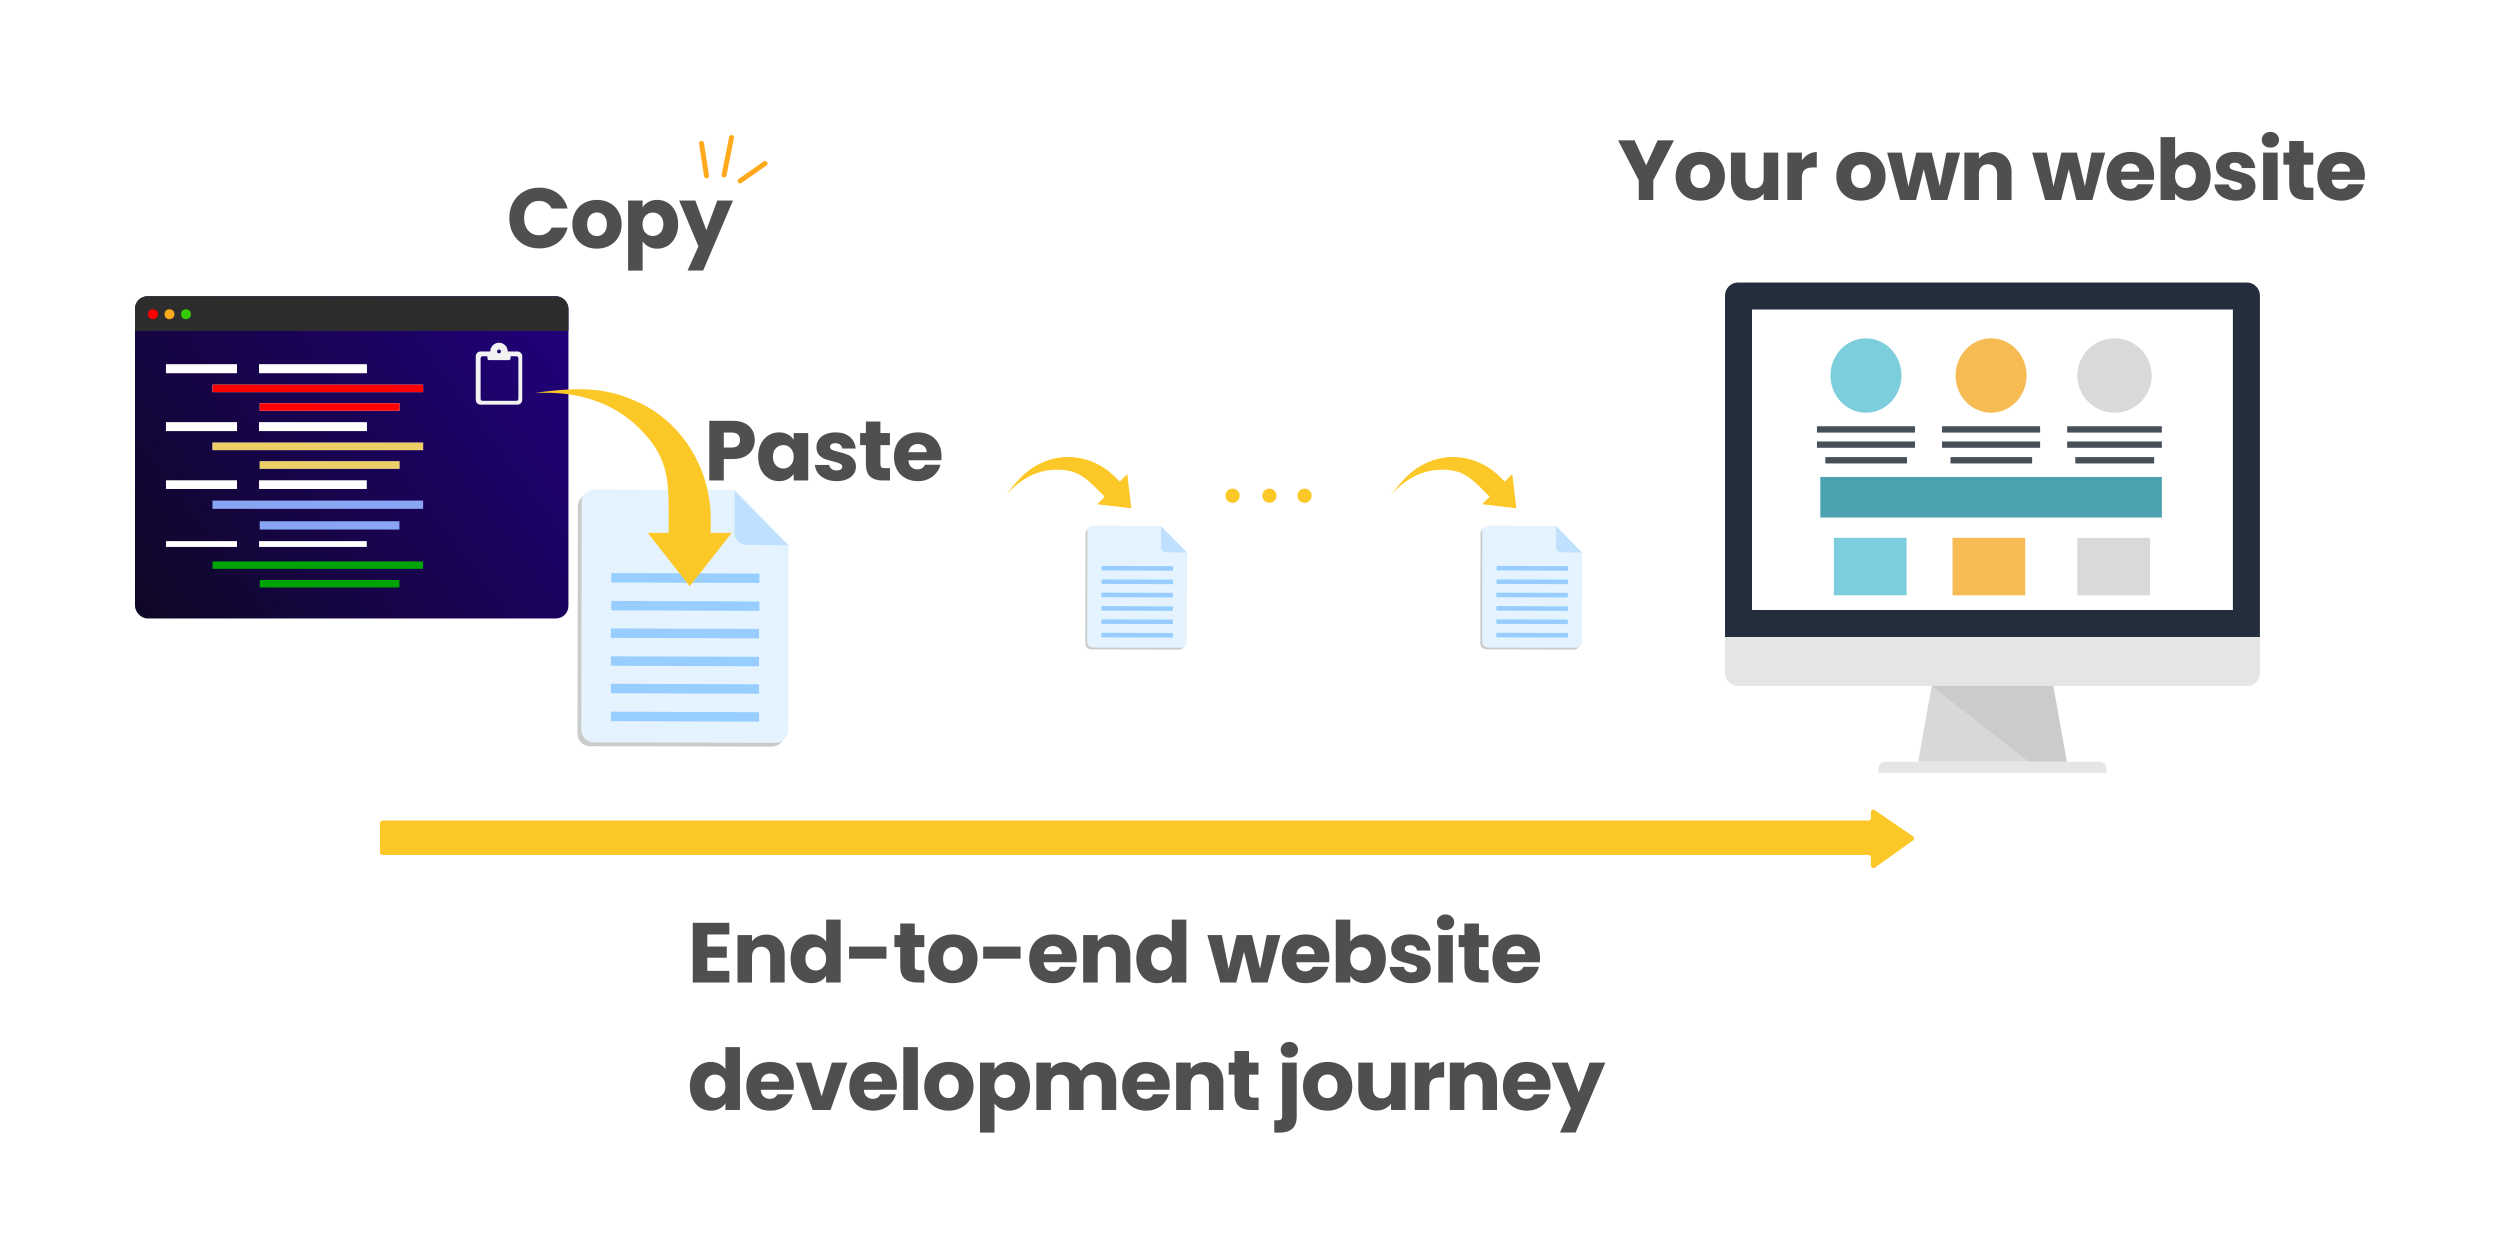 <svg width="1000" height="500" viewBox="0 0 1000 500" fill="none" xmlns="http://www.w3.org/2000/svg">
<rect width="1000" height="500" fill="white"/>
<g clip-path="url(#clip0_13642_33825)">
<path d="M313.934 219.651L313.763 293.677C313.763 296.425 311.53 298.658 308.61 298.658L235.958 298.486C233.21 298.486 230.977 296.253 230.977 293.334L231.149 202.476C231.149 199.728 233.382 197.495 236.302 197.495L292.293 197.667L313.934 219.651Z" fill="#CACCCB"/>
<path d="M315.48 218.105L315.308 292.131C315.308 294.879 313.076 297.112 310.156 297.112L237.504 296.94C234.756 296.94 232.523 294.707 232.523 291.788L232.695 200.758C232.695 198.01 234.928 195.777 237.848 195.777L293.839 195.949L315.48 218.105Z" fill="#E5F3FF"/>
<path d="M298.305 217.934L315.308 218.106L293.839 196.293V213.297C293.839 215.873 295.9 217.934 298.305 217.934Z" fill="#BFE0FF"/>
<path d="M244.518 229.214L244.505 232.993L303.76 233.195L303.773 229.417L244.518 229.214Z" fill="#97CEFF"/>
<path d="M244.523 240.373L244.51 244.152L303.765 244.355L303.778 240.576L244.523 240.373Z" fill="#97CEFF"/>
<path d="M244.357 251.365L244.344 255.144L303.599 255.346L303.612 251.568L244.357 251.365Z" fill="#97CEFF"/>
<path d="M244.362 262.523L244.349 266.301L303.604 266.504L303.617 262.725L244.362 262.523Z" fill="#97CEFF"/>
<path d="M244.366 273.513L244.353 277.292L303.607 277.494L303.62 273.716L244.366 273.513Z" fill="#97CEFF"/>
<path d="M244.371 284.672L244.358 288.451L303.613 288.653L303.626 284.875L244.371 284.672Z" fill="#97CEFF"/>
</g>
<path d="M474.114 221.759L474.031 257.452C474.031 258.777 472.955 259.853 471.547 259.853L436.517 259.77C435.192 259.77 434.116 258.694 434.116 257.286L434.199 213.478C434.199 212.153 435.275 211.077 436.683 211.077L463.68 211.159L474.114 221.759Z" fill="#CACCCB"/>
<path d="M474.859 221.014L474.776 256.706C474.776 258.031 473.7 259.108 472.292 259.108L437.262 259.025C435.937 259.025 434.861 257.949 434.861 256.541L434.944 212.65C434.944 211.325 436.02 210.249 437.428 210.249L464.425 210.331L474.859 221.014Z" fill="#E5F3FF"/>
<path d="M466.578 220.931L474.776 221.014L464.425 210.497V218.696C464.425 219.938 465.419 220.931 466.578 220.931Z" fill="#BFE0FF"/>
<path d="M440.644 226.37L440.638 228.192L469.208 228.29L469.214 226.468L440.644 226.37Z" fill="#97CEFF"/>
<path d="M440.647 231.75L440.64 233.572L469.211 233.67L469.217 231.848L440.647 231.75Z" fill="#97CEFF"/>
<path d="M440.567 237.051L440.561 238.873L469.131 238.97L469.137 237.148L440.567 237.051Z" fill="#97CEFF"/>
<path d="M440.569 242.43L440.563 244.252L469.133 244.35L469.14 242.528L440.569 242.43Z" fill="#97CEFF"/>
<path d="M440.571 247.729L440.565 249.551L469.135 249.649L469.141 247.827L440.571 247.729Z" fill="#97CEFF"/>
<path d="M440.573 253.11L440.567 254.932L469.137 255.029L469.144 253.208L440.573 253.11Z" fill="#97CEFF"/>
<path d="M632.114 221.759L632.031 257.452C632.031 258.777 630.955 259.853 629.547 259.853L594.517 259.77C593.192 259.77 592.116 258.694 592.116 257.286L592.199 213.478C592.199 212.153 593.275 211.077 594.683 211.077L621.68 211.159L632.114 221.759Z" fill="#CACCCB"/>
<path d="M632.859 221.014L632.776 256.706C632.776 258.031 631.7 259.108 630.292 259.108L595.262 259.025C593.937 259.025 592.861 257.949 592.861 256.541L592.944 212.65C592.944 211.325 594.02 210.249 595.428 210.249L622.425 210.331L632.859 221.014Z" fill="#E5F3FF"/>
<path d="M624.578 220.931L632.776 221.014L622.425 210.497V218.696C622.425 219.938 623.419 220.931 624.578 220.931Z" fill="#BFE0FF"/>
<path d="M598.644 226.37L598.638 228.192L627.208 228.29L627.214 226.468L598.644 226.37Z" fill="#97CEFF"/>
<path d="M598.646 231.75L598.64 233.572L627.21 233.67L627.217 231.848L598.646 231.75Z" fill="#97CEFF"/>
<path d="M598.567 237.051L598.561 238.873L627.131 238.97L627.137 237.148L598.567 237.051Z" fill="#97CEFF"/>
<path d="M598.569 242.43L598.563 244.252L627.133 244.35L627.14 242.528L598.569 242.43Z" fill="#97CEFF"/>
<path d="M598.571 247.729L598.564 249.551L627.135 249.649L627.141 247.827L598.571 247.729Z" fill="#97CEFF"/>
<path d="M598.573 253.11L598.567 254.932L627.137 255.029L627.143 253.208L598.573 253.11Z" fill="#97CEFF"/>
<path d="M903.97 254.817V118.21C903.97 115.358 901.625 113 898.74 113H695.212C692.356 113 690.009 115.358 690.009 118.21V254.817H903.97Z" fill="#242D3C"/>
<path d="M700.801 123.807H893.148V244.001H700.801V123.807Z" fill="white"/>
<path d="M826.692 304.703H767.267L772.664 274.405H821.287L826.692 304.703Z" fill="#D9D8D7"/>
<path d="M826.692 304.703L821.287 274.405H772.664L811.548 304.703H826.692Z" fill="#CCCBCA"/>
<path d="M842.585 309.154H751.365V307.485C751.365 306.775 751.618 306.061 752.167 305.514C752.715 304.977 753.443 304.703 754.132 304.703H839.803C840.51 304.703 841.238 304.976 841.783 305.514C842.309 306.061 842.585 306.775 842.585 307.485V309.154ZM903.97 254.816V269.211C903.97 272.072 901.617 274.407 898.743 274.407H695.217C692.368 274.407 690 272.072 690 269.211V254.816H903.97Z" fill="#E6E5E5"/>
<path d="M746.389 165.087C754.233 165.087 760.591 158.426 760.591 150.208C760.591 141.991 754.233 135.329 746.389 135.329C738.545 135.329 732.186 141.991 732.186 150.208C732.186 158.426 738.545 165.087 746.389 165.087Z" fill="#7DCEDC"/>
<path d="M726.775 170.498H766.002V173.034H726.775V170.498ZM726.775 176.584H766.002V179.121H726.775V176.584ZM730.148 182.84H762.807V185.377H730.148V182.84Z" fill="#474F59"/>
<path d="M796.436 165.087C804.28 165.087 810.639 158.426 810.639 150.208C810.639 141.991 804.28 135.329 796.436 135.329C788.592 135.329 782.233 141.991 782.233 150.208C782.233 158.426 788.592 165.087 796.436 165.087Z" fill="#F6BB53"/>
<path d="M776.823 170.498H816.049V173.034H776.823V170.498ZM776.823 176.584H816.049V179.121H776.823V176.584ZM780.195 182.84H812.854V185.377H780.195V182.84Z" fill="#474F59"/>
<path d="M845.807 165.087C854.025 165.087 860.686 158.426 860.686 150.208C860.686 141.991 854.025 135.329 845.807 135.329C837.59 135.329 830.928 141.991 830.928 150.208C830.928 158.426 837.59 165.087 845.807 165.087Z" fill="#DAD9D8"/>
<path d="M826.87 170.498H864.744V173.034H826.87V170.498ZM826.87 176.584H864.744V179.121H826.87V176.584ZM830.126 182.84H861.659V185.377H830.126V182.84Z" fill="#474F59"/>
<path d="M728.128 190.787H864.744V207.019H728.128V190.787Z" fill="#4CA2B1"/>
<path d="M830.928 215.134H860.01V238.129H830.928V215.134Z" fill="#DAD9D8"/>
<path d="M781.016 215.134H810.098V238.129H781.016V215.134Z" fill="#F6BB53"/>
<path d="M733.539 215.134H762.62V238.129H733.539V215.134Z" fill="#7DCEDC"/>
<g filter="url(#filter0_d_13642_33825)">
<rect x="54" y="118.506" width="173.374" height="128.874" rx="5" fill="url(#paint0_linear_13642_33825)"/>
<path d="M54 123.506C54 120.744 56.239 118.506 59 118.506H222.374C225.135 118.506 227.374 120.744 227.374 123.506V132.376H54V123.506Z" fill="#2D2D2D"/>
<ellipse cx="61.184" cy="125.69" rx="1.983" ry="1.983" fill="#FF0000"/>
<ellipse cx="67.795" cy="125.69" rx="1.983" ry="1.983" fill="#FFAA1D"/>
<ellipse cx="74.407" cy="125.69" rx="1.983" ry="1.983" fill="#34C900"/>
<path fill-rule="evenodd" clip-rule="evenodd" d="M203.089 140.578H206.961C208.03 140.578 208.897 141.445 208.897 142.515V159.941C208.897 161.01 208.03 161.877 206.961 161.877H192.246C191.176 161.877 190.31 161.01 190.31 159.941V142.515C190.31 141.445 191.176 140.578 192.246 140.578H196.118C196.118 138.654 197.679 137.093 199.603 137.093C201.528 137.093 203.089 138.654 203.089 140.578ZM204.25 143.289V142.515H206.574C207.002 142.515 207.348 142.861 207.348 143.289V159.553C207.348 159.981 207.002 160.328 206.574 160.328H193.02C192.593 160.328 192.246 159.981 192.246 159.553V143.289C192.246 142.861 192.593 142.515 193.02 142.515H194.956V143.289C194.956 143.717 195.303 144.064 195.731 144.064H203.476C203.904 144.064 204.25 143.717 204.25 143.289ZM200.378 140.578C200.378 141.006 200.031 141.353 199.603 141.353C199.176 141.353 198.829 141.006 198.829 140.578C198.829 140.151 199.176 139.804 199.603 139.804C200.031 139.804 200.378 140.151 200.378 140.578Z" fill="#F2F2F2"/>
</g>
<path d="M66.392 145.769H94.799V149.245H66.392V145.769Z" fill="white"/>
<path d="M103.614 145.769H146.714V149.245H103.614V145.769Z" fill="white"/>
<path d="M103.892 161.316H159.77V164.308H103.892V161.316ZM85.003 153.88H169.244V156.848H85.003V153.88Z" fill="white"/>
<path d="M66.392 168.943H94.799V172.419H66.392V168.943Z" fill="white"/>
<path d="M103.614 168.943H146.714V172.419H103.614V168.943Z" fill="white"/>
<path d="M103.892 184.519H159.77V187.483H103.892V184.519ZM85.003 177.054H169.244V180.043H85.003V177.054Z" fill="white"/>
<path d="M66.392 145.769H94.799V149.245H66.392V145.769Z" fill="white"/>
<path d="M103.614 145.769H146.714V149.245H103.614V145.769Z" fill="white"/>
<path d="M103.892 161.316H159.77V164.308H103.892V161.316ZM85.003 153.88H169.244V156.848H85.003V153.88Z" fill="#FF0000"/>
<path d="M66.392 168.943H94.799V172.419H66.392V168.943Z" fill="white"/>
<path d="M103.614 168.943H146.714V172.419H103.614V168.943Z" fill="white"/>
<path d="M103.892 184.519H159.77V187.483H103.892V184.519ZM85.003 177.054H169.244V180.043H85.003V177.054Z" fill="#E7BF35" fill-opacity="0.751"/>
<path d="M66.392 192.117H94.799V195.593H66.392V192.117Z" fill="white"/>
<path d="M103.614 192.117H146.714V195.593H103.614V192.117Z" fill="white"/>
<path d="M103.892 208.499H159.77V211.815H103.892V208.499ZM85.003 200.228H169.244V203.538H85.003V200.228Z" fill="#88A6F3"/>
<path d="M66.392 216.45H94.799V218.768H66.392V216.45Z" fill="white"/>
<path d="M103.614 216.45H146.714V218.768H103.614V216.45Z" fill="white"/>
<path d="M103.892 232.007H159.77V234.989H103.892V232.007ZM85.003 224.561H169.244V227.531H85.003V224.561Z" fill="#00A407"/>
<path d="M284.293 207.823C284.293 187.216 272.728 169.168 255.907 161.17C243.291 155.172 232.778 154.506 213.854 157.171C218.059 157.171 238.882 155.312 254.856 170.501C267.472 182.497 267.472 191.766 267.472 206.49V213.154H259.061L275.882 234.481L292.703 213.154H284.293V207.823Z" fill="#FCC828"/>
<path d="M445.983 190.732C438.586 183.336 427.96 181.006 419.055 184.169C412.377 186.542 408.366 190.074 402.535 197.819C404.043 196.311 410.845 188.174 422.027 187.896C430.859 187.676 434.186 191.003 439.47 196.288L441.863 198.68L438.846 201.697L452.535 203.318L450.914 189.629L447.897 192.646L445.983 190.732Z" fill="#FCC828"/>
<path d="M599.983 190.732C592.586 183.336 581.96 181.006 573.055 184.169C566.377 186.542 562.366 190.074 556.535 197.819C558.043 196.311 564.845 188.174 576.027 187.896C584.859 187.676 588.186 191.003 593.47 196.288L595.863 198.68L592.846 201.697L606.535 203.318L604.914 189.629L601.897 192.646L599.983 190.732Z" fill="#FCC828"/>
<circle cx="493.02" cy="198.284" r="2.843" transform="rotate(-45 493.02 198.284)" fill="#FCC828"/>
<circle cx="507.762" cy="198.284" r="2.843" transform="rotate(-45 507.762 198.284)" fill="#FCC828"/>
<circle cx="521.833" cy="198.284" r="2.843" transform="rotate(-45 521.833 198.284)" fill="#FCC828"/>
<path d="M669.576 56.132L661.314 72.112V80H655.5V72.112L647.238 56.132H653.834L658.458 66.128L663.048 56.132H669.576ZM680.045 80.272C678.186 80.272 676.509 79.875 675.013 79.082C673.539 78.289 672.372 77.155 671.511 75.682C670.672 74.209 670.253 72.486 670.253 70.514C670.253 68.565 670.683 66.853 671.545 65.38C672.406 63.884 673.585 62.739 675.081 61.946C676.577 61.153 678.254 60.756 680.113 60.756C681.971 60.756 683.649 61.153 685.145 61.946C686.641 62.739 687.819 63.884 688.681 65.38C689.542 66.853 689.973 68.565 689.973 70.514C689.973 72.463 689.531 74.186 688.647 75.682C687.785 77.155 686.595 78.289 685.077 79.082C683.581 79.875 681.903 80.272 680.045 80.272ZM680.045 75.24C681.155 75.24 682.096 74.832 682.867 74.016C683.66 73.2 684.057 72.033 684.057 70.514C684.057 68.995 683.671 67.828 682.901 67.012C682.153 66.196 681.223 65.788 680.113 65.788C678.979 65.788 678.039 66.196 677.291 67.012C676.543 67.805 676.169 68.973 676.169 70.514C676.169 72.033 676.531 73.2 677.257 74.016C678.005 74.832 678.934 75.24 680.045 75.24ZM711.281 61.028V80H705.467V77.416C704.878 78.255 704.073 78.935 703.053 79.456C702.056 79.955 700.945 80.204 699.721 80.204C698.27 80.204 696.99 79.887 695.879 79.252C694.768 78.595 693.907 77.654 693.295 76.43C692.683 75.206 692.377 73.767 692.377 72.112V61.028H698.157V71.33C698.157 72.599 698.486 73.585 699.143 74.288C699.8 74.991 700.684 75.342 701.795 75.342C702.928 75.342 703.824 74.991 704.481 74.288C705.138 73.585 705.467 72.599 705.467 71.33V61.028H711.281ZM720.761 64.19C721.441 63.147 722.291 62.331 723.311 61.742C724.331 61.13 725.464 60.824 726.711 60.824V66.978H725.113C723.662 66.978 722.574 67.295 721.849 67.93C721.124 68.542 720.761 69.63 720.761 71.194V80H714.947V61.028H720.761V64.19ZM744.311 80.272C742.453 80.272 740.775 79.875 739.279 79.082C737.806 78.289 736.639 77.155 735.777 75.682C734.939 74.209 734.519 72.486 734.519 70.514C734.519 68.565 734.95 66.853 735.811 65.38C736.673 63.884 737.851 62.739 739.347 61.946C740.843 61.153 742.521 60.756 744.379 60.756C746.238 60.756 747.915 61.153 749.411 61.946C750.907 62.739 752.086 63.884 752.947 65.38C753.809 66.853 754.239 68.565 754.239 70.514C754.239 72.463 753.797 74.186 752.913 75.682C752.052 77.155 750.862 78.289 749.343 79.082C747.847 79.875 746.17 80.272 744.311 80.272ZM744.311 75.24C745.422 75.24 746.363 74.832 747.133 74.016C747.927 73.2 748.323 72.033 748.323 70.514C748.323 68.995 747.938 67.828 747.167 67.012C746.419 66.196 745.49 65.788 744.379 65.788C743.246 65.788 742.305 66.196 741.557 67.012C740.809 67.805 740.435 68.973 740.435 70.514C740.435 72.033 740.798 73.2 741.523 74.016C742.271 74.832 743.201 75.24 744.311 75.24ZM784.048 61.028L778.914 80H772.488L769.496 67.692L766.402 80H760.01L754.842 61.028H760.656L763.342 74.594L766.538 61.028H772.692L775.922 74.526L778.574 61.028H784.048ZM797.315 60.824C799.536 60.824 801.304 61.549 802.619 63C803.956 64.428 804.625 66.4 804.625 68.916V80H798.845V69.698C798.845 68.429 798.516 67.443 797.859 66.74C797.201 66.037 796.317 65.686 795.207 65.686C794.096 65.686 793.212 66.037 792.555 66.74C791.897 67.443 791.569 68.429 791.569 69.698V80H785.755V61.028H791.569V63.544C792.158 62.705 792.951 62.048 793.949 61.572C794.946 61.073 796.068 60.824 797.315 60.824ZM842.084 61.028L836.95 80H830.524L827.532 67.692L824.438 80H818.046L812.878 61.028H818.692L821.378 74.594L824.574 61.028H830.728L833.958 74.526L836.61 61.028H842.084ZM861.675 70.208C861.675 70.752 861.641 71.319 861.573 71.908H848.415C848.506 73.087 848.88 73.993 849.537 74.628C850.217 75.24 851.045 75.546 852.019 75.546C853.47 75.546 854.479 74.934 855.045 73.71H861.233C860.916 74.957 860.338 76.079 859.499 77.076C858.683 78.073 857.652 78.855 856.405 79.422C855.159 79.989 853.765 80.272 852.223 80.272C850.365 80.272 848.71 79.875 847.259 79.082C845.809 78.289 844.675 77.155 843.859 75.682C843.043 74.209 842.635 72.486 842.635 70.514C842.635 68.542 843.032 66.819 843.825 65.346C844.641 63.873 845.775 62.739 847.225 61.946C848.676 61.153 850.342 60.756 852.223 60.756C854.059 60.756 855.691 61.141 857.119 61.912C858.547 62.683 859.658 63.782 860.451 65.21C861.267 66.638 861.675 68.304 861.675 70.208ZM855.725 68.678C855.725 67.681 855.385 66.887 854.705 66.298C854.025 65.709 853.175 65.414 852.155 65.414C851.181 65.414 850.353 65.697 849.673 66.264C849.016 66.831 848.608 67.635 848.449 68.678H855.725ZM870.046 63.714C870.59 62.83 871.372 62.116 872.392 61.572C873.412 61.028 874.58 60.756 875.894 60.756C877.458 60.756 878.875 61.153 880.144 61.946C881.414 62.739 882.411 63.873 883.136 65.346C883.884 66.819 884.258 68.531 884.258 70.48C884.258 72.429 883.884 74.152 883.136 75.648C882.411 77.121 881.414 78.266 880.144 79.082C878.875 79.875 877.458 80.272 875.894 80.272C874.557 80.272 873.39 80.011 872.392 79.49C871.395 78.946 870.613 78.232 870.046 77.348V80H864.232V54.84H870.046V63.714ZM878.342 70.48C878.342 69.029 877.934 67.896 877.118 67.08C876.325 66.241 875.339 65.822 874.16 65.822C873.004 65.822 872.018 66.241 871.202 67.08C870.409 67.919 870.012 69.063 870.012 70.514C870.012 71.965 870.409 73.109 871.202 73.948C872.018 74.787 873.004 75.206 874.16 75.206C875.316 75.206 876.302 74.787 877.118 73.948C877.934 73.087 878.342 71.931 878.342 70.48ZM894.517 80.272C892.862 80.272 891.389 79.989 890.097 79.422C888.805 78.855 887.785 78.085 887.037 77.11C886.289 76.113 885.869 75.002 885.779 73.778H891.525C891.593 74.435 891.899 74.968 892.443 75.376C892.987 75.784 893.655 75.988 894.449 75.988C895.174 75.988 895.729 75.852 896.115 75.58C896.523 75.285 896.727 74.911 896.727 74.458C896.727 73.914 896.443 73.517 895.877 73.268C895.31 72.996 894.392 72.701 893.123 72.384C891.763 72.067 890.629 71.738 889.723 71.398C888.816 71.035 888.034 70.48 887.377 69.732C886.719 68.961 886.391 67.93 886.391 66.638C886.391 65.55 886.685 64.564 887.275 63.68C887.887 62.773 888.771 62.059 889.927 61.538C891.105 61.017 892.499 60.756 894.109 60.756C896.489 60.756 898.359 61.345 899.719 62.524C901.101 63.703 901.895 65.267 902.099 67.216H896.727C896.636 66.559 896.341 66.037 895.843 65.652C895.367 65.267 894.732 65.074 893.939 65.074C893.259 65.074 892.737 65.21 892.375 65.482C892.012 65.731 891.831 66.083 891.831 66.536C891.831 67.08 892.114 67.488 892.681 67.76C893.27 68.032 894.177 68.304 895.401 68.576C896.806 68.939 897.951 69.301 898.835 69.664C899.719 70.004 900.489 70.571 901.147 71.364C901.827 72.135 902.178 73.177 902.201 74.492C902.201 75.603 901.883 76.6 901.249 77.484C900.637 78.345 899.741 79.025 898.563 79.524C897.407 80.023 896.058 80.272 894.517 80.272ZM908.172 59.056C907.152 59.056 906.313 58.761 905.656 58.172C905.021 57.56 904.704 56.812 904.704 55.928C904.704 55.021 905.021 54.273 905.656 53.684C906.313 53.072 907.152 52.766 908.172 52.766C909.169 52.766 909.985 53.072 910.62 53.684C911.277 54.273 911.606 55.021 911.606 55.928C911.606 56.812 911.277 57.56 910.62 58.172C909.985 58.761 909.169 59.056 908.172 59.056ZM911.062 61.028V80H905.248V61.028H911.062ZM925.339 75.07V80H922.381C920.273 80 918.63 79.49 917.451 78.47C916.272 77.427 915.683 75.739 915.683 73.404V65.856H913.371V61.028H915.683V56.404H921.497V61.028H925.305V65.856H921.497V73.472C921.497 74.039 921.633 74.447 921.905 74.696C922.177 74.945 922.63 75.07 923.265 75.07H925.339ZM945.951 70.208C945.951 70.752 945.917 71.319 945.849 71.908H932.691C932.782 73.087 933.156 73.993 933.813 74.628C934.493 75.24 935.321 75.546 936.295 75.546C937.746 75.546 938.755 74.934 939.321 73.71H945.509C945.192 74.957 944.614 76.079 943.775 77.076C942.959 78.073 941.928 78.855 940.681 79.422C939.435 79.989 938.041 80.272 936.499 80.272C934.641 80.272 932.986 79.875 931.535 79.082C930.085 78.289 928.951 77.155 928.135 75.682C927.319 74.209 926.911 72.486 926.911 70.514C926.911 68.542 927.308 66.819 928.101 65.346C928.917 63.873 930.051 62.739 931.501 61.946C932.952 61.153 934.618 60.756 936.499 60.756C938.335 60.756 939.967 61.141 941.395 61.912C942.823 62.683 943.934 63.782 944.727 65.21C945.543 66.638 945.951 68.304 945.951 70.208ZM940.001 68.678C940.001 67.681 939.661 66.887 938.981 66.298C938.301 65.709 937.451 65.414 936.431 65.414C935.457 65.414 934.629 65.697 933.949 66.264C933.292 66.831 932.884 67.635 932.725 68.678H940.001Z" fill="#4F4F4F"/>
<path d="M203.722 87.228C203.722 84.871 204.232 82.774 205.252 80.938C206.272 79.08 207.689 77.64 209.502 76.62C211.338 75.578 213.412 75.056 215.724 75.056C218.557 75.056 220.983 75.804 223 77.3C225.017 78.796 226.366 80.836 227.046 83.42H220.654C220.178 82.423 219.498 81.664 218.614 81.142C217.753 80.621 216.767 80.36 215.656 80.36C213.865 80.36 212.415 80.984 211.304 82.23C210.193 83.477 209.638 85.143 209.638 87.228C209.638 89.314 210.193 90.98 211.304 92.226C212.415 93.473 213.865 94.096 215.656 94.096C216.767 94.096 217.753 93.836 218.614 93.314C219.498 92.793 220.178 92.034 220.654 91.036H227.046C226.366 93.62 225.017 95.66 223 97.156C220.983 98.63 218.557 99.366 215.724 99.366C213.412 99.366 211.338 98.856 209.502 97.836C207.689 96.794 206.272 95.354 205.252 93.518C204.232 91.682 203.722 89.586 203.722 87.228ZM238.733 99.468C236.874 99.468 235.197 99.072 233.701 98.278C232.227 97.485 231.06 96.352 230.199 94.878C229.36 93.405 228.941 91.682 228.941 89.71C228.941 87.761 229.371 86.05 230.233 84.576C231.094 83.08 232.273 81.936 233.769 81.142C235.265 80.349 236.942 79.952 238.801 79.952C240.659 79.952 242.337 80.349 243.833 81.142C245.329 81.936 246.507 83.08 247.369 84.576C248.23 86.05 248.661 87.761 248.661 89.71C248.661 91.66 248.219 93.382 247.335 94.878C246.473 96.352 245.283 97.485 243.765 98.278C242.269 99.072 240.591 99.468 238.733 99.468ZM238.733 94.436C239.843 94.436 240.784 94.028 241.555 93.212C242.348 92.396 242.745 91.229 242.745 89.71C242.745 88.192 242.359 87.024 241.589 86.208C240.841 85.392 239.911 84.984 238.801 84.984C237.667 84.984 236.727 85.392 235.979 86.208C235.231 87.002 234.857 88.169 234.857 89.71C234.857 91.229 235.219 92.396 235.945 93.212C236.693 94.028 237.622 94.436 238.733 94.436ZM257.049 82.91C257.616 82.026 258.398 81.312 259.395 80.768C260.392 80.224 261.56 79.952 262.897 79.952C264.461 79.952 265.878 80.349 267.147 81.142C268.416 81.936 269.414 83.069 270.139 84.542C270.887 86.016 271.261 87.727 271.261 89.676C271.261 91.626 270.887 93.348 270.139 94.844C269.414 96.318 268.416 97.462 267.147 98.278C265.878 99.072 264.461 99.468 262.897 99.468C261.582 99.468 260.415 99.196 259.395 98.652C258.398 98.108 257.616 97.406 257.049 96.544V108.24H251.235V80.224H257.049V82.91ZM265.345 89.676C265.345 88.226 264.937 87.092 264.121 86.276C263.328 85.438 262.342 85.018 261.163 85.018C260.007 85.018 259.021 85.438 258.205 86.276C257.412 87.115 257.015 88.26 257.015 89.71C257.015 91.161 257.412 92.306 258.205 93.144C259.021 93.983 260.007 94.402 261.163 94.402C262.319 94.402 263.305 93.983 264.121 93.144C264.937 92.283 265.345 91.127 265.345 89.676ZM293.181 80.224L281.281 108.206H275.025L279.377 98.55L271.659 80.224H278.153L282.539 92.09L286.891 80.224H293.181Z" fill="#4F4F4F"/>
<path d="M301.898 176.012C301.898 177.395 301.581 178.664 300.946 179.82C300.311 180.954 299.337 181.872 298.022 182.574C296.707 183.277 295.075 183.628 293.126 183.628H289.522V192.196H283.708V168.328H293.126C295.03 168.328 296.639 168.657 297.954 169.314C299.269 169.972 300.255 170.878 300.912 172.034C301.569 173.19 301.898 174.516 301.898 176.012ZM292.684 179.004C293.795 179.004 294.622 178.744 295.166 178.222C295.71 177.701 295.982 176.964 295.982 176.012C295.982 175.06 295.71 174.324 295.166 173.802C294.622 173.281 293.795 173.02 292.684 173.02H289.522V179.004H292.684ZM303.259 182.676C303.259 180.727 303.622 179.016 304.347 177.542C305.095 176.069 306.104 174.936 307.373 174.142C308.642 173.349 310.059 172.952 311.623 172.952C312.96 172.952 314.128 173.224 315.125 173.768C316.145 174.312 316.927 175.026 317.471 175.91V173.224H323.285V192.196H317.471V189.51C316.904 190.394 316.111 191.108 315.091 191.652C314.094 192.196 312.926 192.468 311.589 192.468C310.048 192.468 308.642 192.072 307.373 191.278C306.104 190.462 305.095 189.318 304.347 187.844C303.622 186.348 303.259 184.626 303.259 182.676ZM317.471 182.71C317.471 181.26 317.063 180.115 316.247 179.276C315.454 178.438 314.479 178.018 313.323 178.018C312.167 178.018 311.181 178.438 310.365 179.276C309.572 180.092 309.175 181.226 309.175 182.676C309.175 184.127 309.572 185.283 310.365 186.144C311.181 186.983 312.167 187.402 313.323 187.402C314.479 187.402 315.454 186.983 316.247 186.144C317.063 185.306 317.471 184.161 317.471 182.71ZM334.699 192.468C333.044 192.468 331.571 192.185 330.279 191.618C328.987 191.052 327.967 190.281 327.219 189.306C326.471 188.309 326.052 187.198 325.961 185.974H331.707C331.775 186.632 332.081 187.164 332.625 187.572C333.169 187.98 333.838 188.184 334.631 188.184C335.356 188.184 335.912 188.048 336.297 187.776C336.705 187.482 336.909 187.108 336.909 186.654C336.909 186.11 336.626 185.714 336.059 185.464C335.492 185.192 334.574 184.898 333.305 184.58C331.945 184.263 330.812 183.934 329.905 183.594C328.998 183.232 328.216 182.676 327.559 181.928C326.902 181.158 326.573 180.126 326.573 178.834C326.573 177.746 326.868 176.76 327.457 175.876C328.069 174.97 328.953 174.256 330.109 173.734C331.288 173.213 332.682 172.952 334.291 172.952C336.671 172.952 338.541 173.542 339.901 174.72C341.284 175.899 342.077 177.463 342.281 179.412H336.909C336.818 178.755 336.524 178.234 336.025 177.848C335.549 177.463 334.914 177.27 334.121 177.27C333.441 177.27 332.92 177.406 332.557 177.678C332.194 177.928 332.013 178.279 332.013 178.732C332.013 179.276 332.296 179.684 332.863 179.956C333.452 180.228 334.359 180.5 335.583 180.772C336.988 181.135 338.133 181.498 339.017 181.86C339.901 182.2 340.672 182.767 341.329 183.56C342.009 184.331 342.36 185.374 342.383 186.688C342.383 187.799 342.066 188.796 341.431 189.68C340.819 190.542 339.924 191.222 338.745 191.72C337.589 192.219 336.24 192.468 334.699 192.468ZM356.004 187.266V192.196H353.046C350.938 192.196 349.295 191.686 348.116 190.666C346.937 189.624 346.348 187.935 346.348 185.6V178.052H344.036V173.224H346.348V168.6H352.162V173.224H355.97V178.052H352.162V185.668C352.162 186.235 352.298 186.643 352.57 186.892C352.842 187.142 353.295 187.266 353.93 187.266H356.004ZM376.617 182.404C376.617 182.948 376.583 183.515 376.515 184.104H363.357C363.447 185.283 363.821 186.19 364.479 186.824C365.159 187.436 365.986 187.742 366.961 187.742C368.411 187.742 369.42 187.13 369.987 185.906H376.175C375.857 187.153 375.279 188.275 374.441 189.272C373.625 190.27 372.593 191.052 371.347 191.618C370.1 192.185 368.706 192.468 367.165 192.468C365.306 192.468 363.651 192.072 362.201 191.278C360.75 190.485 359.617 189.352 358.801 187.878C357.985 186.405 357.577 184.682 357.577 182.71C357.577 180.738 357.973 179.016 358.767 177.542C359.583 176.069 360.716 174.936 362.167 174.142C363.617 173.349 365.283 172.952 367.165 172.952C369.001 172.952 370.633 173.338 372.061 174.108C373.489 174.879 374.599 175.978 375.393 177.406C376.209 178.834 376.617 180.5 376.617 182.404ZM370.667 180.874C370.667 179.877 370.327 179.084 369.647 178.494C368.967 177.905 368.117 177.61 367.097 177.61C366.122 177.61 365.295 177.894 364.615 178.46C363.957 179.027 363.549 179.832 363.391 180.874H370.667Z" fill="#4F4F4F"/>
<path d="M289.62 70L292.62 55" stroke="#FFAA1D" stroke-width="2" stroke-linecap="round"/>
<path d="M296.027 72.377L306.027 65.377" stroke="#FFAA1D" stroke-width="2" stroke-linecap="round"/>
<path d="M282.612 70.349L280.612 57.349" stroke="#FFAA1D" stroke-width="2" stroke-linecap="round"/>
<path fill-rule="evenodd" clip-rule="evenodd" d="M153 342C152.448 342 152 341.552 152 341V329.217C152 328.665 152.448 328.217 153 328.217L747.369 328.217C747.922 328.217 748.369 327.769 748.369 327.217V324.889C748.369 324.084 749.272 323.609 749.936 324.065L765.181 334.537C765.753 334.93 765.76 335.773 765.195 336.176L749.95 347.051C749.288 347.523 748.369 347.05 748.369 346.237V343C748.369 342.448 747.922 342 747.369 342L153 342Z" fill="#FCC828"/>
<path d="M282.922 373.79V378.618H290.708V383.106H282.922V388.342H291.728V393H277.108V369.132H291.728V373.79H282.922ZM306.553 373.824C308.774 373.824 310.542 374.549 311.857 376C313.194 377.428 313.863 379.4 313.863 381.916V393H308.083V382.698C308.083 381.429 307.754 380.443 307.097 379.74C306.439 379.037 305.555 378.686 304.445 378.686C303.334 378.686 302.45 379.037 301.793 379.74C301.135 380.443 300.807 381.429 300.807 382.698V393H294.993V374.028H300.807V376.544C301.396 375.705 302.189 375.048 303.187 374.572C304.184 374.073 305.306 373.824 306.553 373.824ZM316.237 383.48C316.237 381.531 316.599 379.819 317.325 378.346C318.073 376.873 319.081 375.739 320.351 374.946C321.62 374.153 323.037 373.756 324.601 373.756C325.847 373.756 326.981 374.017 328.001 374.538C329.043 375.059 329.859 375.762 330.449 376.646V367.84H336.263V393H330.449V390.28C329.905 391.187 329.123 391.912 328.103 392.456C327.105 393 325.938 393.272 324.601 393.272C323.037 393.272 321.62 392.875 320.351 392.082C319.081 391.266 318.073 390.121 317.325 388.648C316.599 387.152 316.237 385.429 316.237 383.48ZM330.449 383.514C330.449 382.063 330.041 380.919 329.225 380.08C328.431 379.241 327.457 378.822 326.301 378.822C325.145 378.822 324.159 379.241 323.343 380.08C322.549 380.896 322.153 382.029 322.153 383.48C322.153 384.931 322.549 386.087 323.343 386.948C324.159 387.787 325.145 388.206 326.301 388.206C327.457 388.206 328.431 387.787 329.225 386.948C330.041 386.109 330.449 384.965 330.449 383.514ZM354.579 378.652V383.48H339.619V378.652H354.579ZM369.746 388.07V393H366.788C364.68 393 363.036 392.49 361.858 391.47C360.679 390.427 360.09 388.739 360.09 386.404V378.856H357.778V374.028H360.09V369.404H365.904V374.028H369.712V378.856H365.904V386.472C365.904 387.039 366.04 387.447 366.312 387.696C366.584 387.945 367.037 388.07 367.672 388.07H369.746ZM381.11 393.272C379.251 393.272 377.574 392.875 376.078 392.082C374.605 391.289 373.437 390.155 372.576 388.682C371.737 387.209 371.318 385.486 371.318 383.514C371.318 381.565 371.749 379.853 372.61 378.38C373.471 376.884 374.65 375.739 376.146 374.946C377.642 374.153 379.319 373.756 381.178 373.756C383.037 373.756 384.714 374.153 386.21 374.946C387.706 375.739 388.885 376.884 389.746 378.38C390.607 379.853 391.038 381.565 391.038 383.514C391.038 385.463 390.596 387.186 389.712 388.682C388.851 390.155 387.661 391.289 386.142 392.082C384.646 392.875 382.969 393.272 381.11 393.272ZM381.11 388.24C382.221 388.24 383.161 387.832 383.932 387.016C384.725 386.2 385.122 385.033 385.122 383.514C385.122 381.995 384.737 380.828 383.966 380.012C383.218 379.196 382.289 378.788 381.178 378.788C380.045 378.788 379.104 379.196 378.356 380.012C377.608 380.805 377.234 381.973 377.234 383.514C377.234 385.033 377.597 386.2 378.322 387.016C379.07 387.832 379.999 388.24 381.11 388.24ZM408.232 378.652V383.48H393.272V378.652H408.232ZM430.709 383.208C430.709 383.752 430.675 384.319 430.607 384.908H417.449C417.54 386.087 417.914 386.993 418.571 387.628C419.251 388.24 420.078 388.546 421.053 388.546C422.504 388.546 423.512 387.934 424.079 386.71H430.267C429.95 387.957 429.372 389.079 428.533 390.076C427.717 391.073 426.686 391.855 425.439 392.422C424.192 392.989 422.798 393.272 421.257 393.272C419.398 393.272 417.744 392.875 416.293 392.082C414.842 391.289 413.709 390.155 412.893 388.682C412.077 387.209 411.669 385.486 411.669 383.514C411.669 381.542 412.066 379.819 412.859 378.346C413.675 376.873 414.808 375.739 416.259 374.946C417.71 374.153 419.376 373.756 421.257 373.756C423.093 373.756 424.725 374.141 426.153 374.912C427.581 375.683 428.692 376.782 429.485 378.21C430.301 379.638 430.709 381.304 430.709 383.208ZM424.759 381.678C424.759 380.681 424.419 379.887 423.739 379.298C423.059 378.709 422.209 378.414 421.189 378.414C420.214 378.414 419.387 378.697 418.707 379.264C418.05 379.831 417.642 380.635 417.483 381.678H424.759ZM444.826 373.824C447.048 373.824 448.816 374.549 450.13 376C451.468 377.428 452.136 379.4 452.136 381.916V393H446.356V382.698C446.356 381.429 446.028 380.443 445.37 379.74C444.713 379.037 443.829 378.686 442.718 378.686C441.608 378.686 440.724 379.037 440.066 379.74C439.409 380.443 439.08 381.429 439.08 382.698V393H433.266V374.028H439.08V376.544C439.67 375.705 440.463 375.048 441.46 374.572C442.458 374.073 443.58 373.824 444.826 373.824ZM454.51 383.48C454.51 381.531 454.873 379.819 455.598 378.346C456.346 376.873 457.355 375.739 458.624 374.946C459.894 374.153 461.31 373.756 462.874 373.756C464.121 373.756 465.254 374.017 466.274 374.538C467.317 375.059 468.133 375.762 468.722 376.646V367.84H474.536V393H468.722V390.28C468.178 391.187 467.396 391.912 466.376 392.456C465.379 393 464.212 393.272 462.874 393.272C461.31 393.272 459.894 392.875 458.624 392.082C457.355 391.266 456.346 390.121 455.598 388.648C454.873 387.152 454.51 385.429 454.51 383.48ZM468.722 383.514C468.722 382.063 468.314 380.919 467.498 380.08C466.705 379.241 465.73 378.822 464.574 378.822C463.418 378.822 462.432 379.241 461.616 380.08C460.823 380.896 460.426 382.029 460.426 383.48C460.426 384.931 460.823 386.087 461.616 386.948C462.432 387.787 463.418 388.206 464.574 388.206C465.73 388.206 466.705 387.787 467.498 386.948C468.314 386.109 468.722 384.965 468.722 383.514ZM512.162 374.028L507.028 393H500.602L497.61 380.692L494.516 393H488.124L482.956 374.028H488.77L491.456 387.594L494.652 374.028H500.806L504.036 387.526L506.688 374.028H512.162ZM531.753 383.208C531.753 383.752 531.719 384.319 531.651 384.908H518.493C518.584 386.087 518.958 386.993 519.615 387.628C520.295 388.24 521.122 388.546 522.097 388.546C523.548 388.546 524.556 387.934 525.123 386.71H531.311C530.994 387.957 530.416 389.079 529.577 390.076C528.761 391.073 527.73 391.855 526.483 392.422C525.236 392.989 523.842 393.272 522.301 393.272C520.442 393.272 518.788 392.875 517.337 392.082C515.886 391.289 514.753 390.155 513.937 388.682C513.121 387.209 512.713 385.486 512.713 383.514C512.713 381.542 513.11 379.819 513.903 378.346C514.719 376.873 515.852 375.739 517.303 374.946C518.754 374.153 520.42 373.756 522.301 373.756C524.137 373.756 525.769 374.141 527.197 374.912C528.625 375.683 529.736 376.782 530.529 378.21C531.345 379.638 531.753 381.304 531.753 383.208ZM525.803 381.678C525.803 380.681 525.463 379.887 524.783 379.298C524.103 378.709 523.253 378.414 522.233 378.414C521.258 378.414 520.431 378.697 519.751 379.264C519.094 379.831 518.686 380.635 518.527 381.678H525.803ZM540.124 376.714C540.668 375.83 541.45 375.116 542.47 374.572C543.49 374.028 544.657 373.756 545.972 373.756C547.536 373.756 548.953 374.153 550.222 374.946C551.491 375.739 552.489 376.873 553.214 378.346C553.962 379.819 554.336 381.531 554.336 383.48C554.336 385.429 553.962 387.152 553.214 388.648C552.489 390.121 551.491 391.266 550.222 392.082C548.953 392.875 547.536 393.272 545.972 393.272C544.635 393.272 543.467 393.011 542.47 392.49C541.473 391.946 540.691 391.232 540.124 390.348V393H534.31V367.84H540.124V376.714ZM548.42 383.48C548.42 382.029 548.012 380.896 547.196 380.08C546.403 379.241 545.417 378.822 544.238 378.822C543.082 378.822 542.096 379.241 541.28 380.08C540.487 380.919 540.09 382.063 540.09 383.514C540.09 384.965 540.487 386.109 541.28 386.948C542.096 387.787 543.082 388.206 544.238 388.206C545.394 388.206 546.38 387.787 547.196 386.948C548.012 386.087 548.42 384.931 548.42 383.48ZM564.594 393.272C562.94 393.272 561.466 392.989 560.174 392.422C558.882 391.855 557.862 391.085 557.114 390.11C556.366 389.113 555.947 388.002 555.856 386.778H561.602C561.67 387.435 561.976 387.968 562.52 388.376C563.064 388.784 563.733 388.988 564.526 388.988C565.252 388.988 565.807 388.852 566.192 388.58C566.6 388.285 566.804 387.911 566.804 387.458C566.804 386.914 566.521 386.517 565.954 386.268C565.388 385.996 564.47 385.701 563.2 385.384C561.84 385.067 560.707 384.738 559.8 384.398C558.894 384.035 558.112 383.48 557.454 382.732C556.797 381.961 556.468 380.93 556.468 379.638C556.468 378.55 556.763 377.564 557.352 376.68C557.964 375.773 558.848 375.059 560.004 374.538C561.183 374.017 562.577 373.756 564.186 373.756C566.566 373.756 568.436 374.345 569.796 375.524C571.179 376.703 571.972 378.267 572.176 380.216H566.804C566.714 379.559 566.419 379.037 565.92 378.652C565.444 378.267 564.81 378.074 564.016 378.074C563.336 378.074 562.815 378.21 562.452 378.482C562.09 378.731 561.908 379.083 561.908 379.536C561.908 380.08 562.192 380.488 562.758 380.76C563.348 381.032 564.254 381.304 565.478 381.576C566.884 381.939 568.028 382.301 568.912 382.664C569.796 383.004 570.567 383.571 571.224 384.364C571.904 385.135 572.256 386.177 572.278 387.492C572.278 388.603 571.961 389.6 571.326 390.484C570.714 391.345 569.819 392.025 568.64 392.524C567.484 393.023 566.136 393.272 564.594 393.272ZM578.249 372.056C577.229 372.056 576.391 371.761 575.733 371.172C575.099 370.56 574.781 369.812 574.781 368.928C574.781 368.021 575.099 367.273 575.733 366.684C576.391 366.072 577.229 365.766 578.249 365.766C579.247 365.766 580.063 366.072 580.697 366.684C581.355 367.273 581.683 368.021 581.683 368.928C581.683 369.812 581.355 370.56 580.697 371.172C580.063 371.761 579.247 372.056 578.249 372.056ZM581.139 374.028V393H575.325V374.028H581.139ZM595.417 388.07V393H592.459C590.351 393 588.707 392.49 587.529 391.47C586.35 390.427 585.761 388.739 585.761 386.404V378.856H583.449V374.028H585.761V369.404H591.575V374.028H595.383V378.856H591.575V386.472C591.575 387.039 591.711 387.447 591.983 387.696C592.255 387.945 592.708 388.07 593.343 388.07H595.417ZM616.029 383.208C616.029 383.752 615.995 384.319 615.927 384.908H602.769C602.86 386.087 603.234 386.993 603.891 387.628C604.571 388.24 605.398 388.546 606.373 388.546C607.824 388.546 608.832 387.934 609.399 386.71H615.587C615.27 387.957 614.692 389.079 613.853 390.076C613.037 391.073 612.006 391.855 610.759 392.422C609.512 392.989 608.118 393.272 606.577 393.272C604.718 393.272 603.064 392.875 601.613 392.082C600.162 391.289 599.029 390.155 598.213 388.682C597.397 387.209 596.989 385.486 596.989 383.514C596.989 381.542 597.386 379.819 598.179 378.346C598.995 376.873 600.128 375.739 601.579 374.946C603.03 374.153 604.696 373.756 606.577 373.756C608.413 373.756 610.045 374.141 611.473 374.912C612.901 375.683 614.012 376.782 614.805 378.21C615.621 379.638 616.029 381.304 616.029 383.208ZM610.079 381.678C610.079 380.681 609.739 379.887 609.059 379.298C608.379 378.709 607.529 378.414 606.509 378.414C605.534 378.414 604.707 378.697 604.027 379.264C603.37 379.831 602.962 380.635 602.803 381.678H610.079ZM275.952 434.48C275.952 432.531 276.315 430.819 277.04 429.346C277.788 427.873 278.797 426.739 280.066 425.946C281.335 425.153 282.752 424.756 284.316 424.756C285.563 424.756 286.696 425.017 287.716 425.538C288.759 426.059 289.575 426.762 290.164 427.646V418.84H295.978V444H290.164V441.28C289.62 442.187 288.838 442.912 287.818 443.456C286.821 444 285.653 444.272 284.316 444.272C282.752 444.272 281.335 443.875 280.066 443.082C278.797 442.266 277.788 441.121 277.04 439.648C276.315 438.152 275.952 436.429 275.952 434.48ZM290.164 434.514C290.164 433.063 289.756 431.919 288.94 431.08C288.147 430.241 287.172 429.822 286.016 429.822C284.86 429.822 283.874 430.241 283.058 431.08C282.265 431.896 281.868 433.029 281.868 434.48C281.868 435.931 282.265 437.087 283.058 437.948C283.874 438.787 284.86 439.206 286.016 439.206C287.172 439.206 288.147 438.787 288.94 437.948C289.756 437.109 290.164 435.965 290.164 434.514ZM317.558 434.208C317.558 434.752 317.524 435.319 317.456 435.908H304.298C304.389 437.087 304.763 437.993 305.42 438.628C306.1 439.24 306.928 439.546 307.902 439.546C309.353 439.546 310.362 438.934 310.928 437.71H317.116C316.799 438.957 316.221 440.079 315.382 441.076C314.566 442.073 313.535 442.855 312.288 443.422C311.042 443.989 309.648 444.272 308.106 444.272C306.248 444.272 304.593 443.875 303.142 443.082C301.692 442.289 300.558 441.155 299.742 439.682C298.926 438.209 298.518 436.486 298.518 434.514C298.518 432.542 298.915 430.819 299.708 429.346C300.524 427.873 301.658 426.739 303.108 425.946C304.559 425.153 306.225 424.756 308.106 424.756C309.942 424.756 311.574 425.141 313.002 425.912C314.43 426.683 315.541 427.782 316.334 429.21C317.15 430.638 317.558 432.304 317.558 434.208ZM311.608 432.678C311.608 431.681 311.268 430.887 310.588 430.298C309.908 429.709 309.058 429.414 308.038 429.414C307.064 429.414 306.236 429.697 305.556 430.264C304.899 430.831 304.491 431.635 304.332 432.678H311.608ZM328.649 438.56L332.763 425.028H338.951L332.219 444H325.045L318.313 425.028H324.535L328.649 438.56ZM358.773 434.208C358.773 434.752 358.739 435.319 358.671 435.908H345.513C345.603 437.087 345.977 437.993 346.635 438.628C347.315 439.24 348.142 439.546 349.117 439.546C350.567 439.546 351.576 438.934 352.143 437.71H358.331C358.013 438.957 357.435 440.079 356.597 441.076C355.781 442.073 354.749 442.855 353.503 443.422C352.256 443.989 350.862 444.272 349.321 444.272C347.462 444.272 345.807 443.875 344.357 443.082C342.906 442.289 341.773 441.155 340.957 439.682C340.141 438.209 339.733 436.486 339.733 434.514C339.733 432.542 340.129 430.819 340.923 429.346C341.739 427.873 342.872 426.739 344.323 425.946C345.773 425.153 347.439 424.756 349.321 424.756C351.157 424.756 352.789 425.141 354.217 425.912C355.645 426.683 356.755 427.782 357.549 429.21C358.365 430.638 358.773 432.304 358.773 434.208ZM352.823 432.678C352.823 431.681 352.483 430.887 351.803 430.298C351.123 429.709 350.273 429.414 349.253 429.414C348.278 429.414 347.451 429.697 346.771 430.264C346.113 430.831 345.705 431.635 345.547 432.678H352.823ZM367.144 418.84V444H361.33V418.84H367.144ZM379.483 444.272C377.624 444.272 375.947 443.875 374.451 443.082C372.978 442.289 371.81 441.155 370.949 439.682C370.11 438.209 369.691 436.486 369.691 434.514C369.691 432.565 370.122 430.853 370.983 429.38C371.844 427.884 373.023 426.739 374.519 425.946C376.015 425.153 377.692 424.756 379.551 424.756C381.41 424.756 383.087 425.153 384.583 425.946C386.079 426.739 387.258 427.884 388.119 429.38C388.98 430.853 389.411 432.565 389.411 434.514C389.411 436.463 388.969 438.186 388.085 439.682C387.224 441.155 386.034 442.289 384.515 443.082C383.019 443.875 381.342 444.272 379.483 444.272ZM379.483 439.24C380.594 439.24 381.534 438.832 382.305 438.016C383.098 437.2 383.495 436.033 383.495 434.514C383.495 432.995 383.11 431.828 382.339 431.012C381.591 430.196 380.662 429.788 379.551 429.788C378.418 429.788 377.477 430.196 376.729 431.012C375.981 431.805 375.607 432.973 375.607 434.514C375.607 436.033 375.97 437.2 376.695 438.016C377.443 438.832 378.372 439.24 379.483 439.24ZM397.8 427.714C398.366 426.83 399.148 426.116 400.146 425.572C401.143 425.028 402.31 424.756 403.648 424.756C405.212 424.756 406.628 425.153 407.898 425.946C409.167 426.739 410.164 427.873 410.89 429.346C411.638 430.819 412.012 432.531 412.012 434.48C412.012 436.429 411.638 438.152 410.89 439.648C410.164 441.121 409.167 442.266 407.898 443.082C406.628 443.875 405.212 444.272 403.648 444.272C402.333 444.272 401.166 444 400.146 443.456C399.148 442.912 398.366 442.209 397.8 441.348V453.044H391.986V425.028H397.8V427.714ZM406.096 434.48C406.096 433.029 405.688 431.896 404.872 431.08C404.078 430.241 403.092 429.822 401.914 429.822C400.758 429.822 399.772 430.241 398.956 431.08C398.162 431.919 397.766 433.063 397.766 434.514C397.766 435.965 398.162 437.109 398.956 437.948C399.772 438.787 400.758 439.206 401.914 439.206C403.07 439.206 404.056 438.787 404.872 437.948C405.688 437.087 406.096 435.931 406.096 434.48ZM438.76 424.824C441.117 424.824 442.987 425.538 444.37 426.966C445.775 428.394 446.478 430.377 446.478 432.916V444H440.698V433.698C440.698 432.474 440.369 431.533 439.712 430.876C439.077 430.196 438.193 429.856 437.06 429.856C435.926 429.856 435.031 430.196 434.374 430.876C433.739 431.533 433.422 432.474 433.422 433.698V444H427.642V433.698C427.642 432.474 427.313 431.533 426.656 430.876C426.021 430.196 425.137 429.856 424.004 429.856C422.87 429.856 421.975 430.196 421.318 430.876C420.683 431.533 420.366 432.474 420.366 433.698V444H414.552V425.028H420.366V427.408C420.955 426.615 421.726 425.991 422.678 425.538C423.63 425.062 424.706 424.824 425.908 424.824C427.336 424.824 428.605 425.13 429.716 425.742C430.849 426.354 431.733 427.227 432.368 428.36C433.025 427.317 433.92 426.467 435.054 425.81C436.187 425.153 437.422 424.824 438.76 424.824ZM467.918 434.208C467.918 434.752 467.884 435.319 467.816 435.908H454.658C454.749 437.087 455.123 437.993 455.78 438.628C456.46 439.24 457.287 439.546 458.262 439.546C459.713 439.546 460.721 438.934 461.288 437.71H467.476C467.159 438.957 466.581 440.079 465.742 441.076C464.926 442.073 463.895 442.855 462.648 443.422C461.401 443.989 460.007 444.272 458.466 444.272C456.607 444.272 454.953 443.875 453.502 443.082C452.051 442.289 450.918 441.155 450.102 439.682C449.286 438.209 448.878 436.486 448.878 434.514C448.878 432.542 449.275 430.819 450.068 429.346C450.884 427.873 452.017 426.739 453.468 425.946C454.919 425.153 456.585 424.756 458.466 424.756C460.302 424.756 461.934 425.141 463.362 425.912C464.79 426.683 465.901 427.782 466.694 429.21C467.51 430.638 467.918 432.304 467.918 434.208ZM461.968 432.678C461.968 431.681 461.628 430.887 460.948 430.298C460.268 429.709 459.418 429.414 458.398 429.414C457.423 429.414 456.596 429.697 455.916 430.264C455.259 430.831 454.851 431.635 454.692 432.678H461.968ZM482.035 424.824C484.256 424.824 486.024 425.549 487.339 427C488.676 428.428 489.345 430.4 489.345 432.916V444H483.565V433.698C483.565 432.429 483.236 431.443 482.579 430.74C481.922 430.037 481.038 429.686 479.927 429.686C478.816 429.686 477.932 430.037 477.275 430.74C476.618 431.443 476.289 432.429 476.289 433.698V444H470.475V425.028H476.289V427.544C476.878 426.705 477.672 426.048 478.669 425.572C479.666 425.073 480.788 424.824 482.035 424.824ZM503.449 439.07V444H500.491C498.383 444 496.74 443.49 495.561 442.47C494.383 441.427 493.793 439.739 493.793 437.404V429.856H491.481V425.028H493.793V420.404H499.607V425.028H503.415V429.856H499.607V437.472C499.607 438.039 499.743 438.447 500.015 438.696C500.287 438.945 500.741 439.07 501.375 439.07H503.449ZM515.763 423.056C514.743 423.056 513.904 422.761 513.247 422.172C512.612 421.56 512.295 420.812 512.295 419.928C512.295 419.021 512.612 418.273 513.247 417.684C513.904 417.072 514.743 416.766 515.763 416.766C516.76 416.766 517.576 417.072 518.211 417.684C518.868 418.273 519.197 419.021 519.197 419.928C519.197 420.812 518.868 421.56 518.211 422.172C517.576 422.761 516.76 423.056 515.763 423.056ZM518.687 446.448C518.687 448.783 518.097 450.46 516.919 451.48C515.74 452.523 514.097 453.044 511.989 453.044H509.711V448.114H511.105C511.739 448.114 512.193 447.989 512.465 447.74C512.737 447.491 512.873 447.083 512.873 446.516V425.028H518.687V446.448ZM530.993 444.272C529.134 444.272 527.457 443.875 525.961 443.082C524.488 442.289 523.32 441.155 522.459 439.682C521.62 438.209 521.201 436.486 521.201 434.514C521.201 432.565 521.632 430.853 522.493 429.38C523.354 427.884 524.533 426.739 526.029 425.946C527.525 425.153 529.202 424.756 531.061 424.756C532.92 424.756 534.597 425.153 536.093 425.946C537.589 426.739 538.768 427.884 539.629 429.38C540.49 430.853 540.921 432.565 540.921 434.514C540.921 436.463 540.479 438.186 539.595 439.682C538.734 441.155 537.544 442.289 536.025 443.082C534.529 443.875 532.852 444.272 530.993 444.272ZM530.993 439.24C532.104 439.24 533.044 438.832 533.815 438.016C534.608 437.2 535.005 436.033 535.005 434.514C535.005 432.995 534.62 431.828 533.849 431.012C533.101 430.196 532.172 429.788 531.061 429.788C529.928 429.788 528.987 430.196 528.239 431.012C527.491 431.805 527.117 432.973 527.117 434.514C527.117 436.033 527.48 437.2 528.205 438.016C528.953 438.832 529.882 439.24 530.993 439.24ZM562.229 425.028V444H556.415V441.416C555.826 442.255 555.021 442.935 554.001 443.456C553.004 443.955 551.893 444.204 550.669 444.204C549.219 444.204 547.938 443.887 546.827 443.252C545.717 442.595 544.855 441.654 544.243 440.43C543.631 439.206 543.325 437.767 543.325 436.112V425.028H549.105V435.33C549.105 436.599 549.434 437.585 550.091 438.288C550.749 438.991 551.633 439.342 552.743 439.342C553.877 439.342 554.772 438.991 555.429 438.288C556.087 437.585 556.415 436.599 556.415 435.33V425.028H562.229ZM571.71 428.19C572.39 427.147 573.24 426.331 574.26 425.742C575.28 425.13 576.413 424.824 577.66 424.824V430.978H576.062C574.611 430.978 573.523 431.295 572.798 431.93C572.072 432.542 571.71 433.63 571.71 435.194V444H565.896V425.028H571.71V428.19ZM591.488 424.824C593.71 424.824 595.478 425.549 596.792 427C598.13 428.428 598.798 430.4 598.798 432.916V444H593.018V433.698C593.018 432.429 592.69 431.443 592.032 430.74C591.375 430.037 590.491 429.686 589.38 429.686C588.27 429.686 587.386 430.037 586.728 430.74C586.071 431.443 585.742 432.429 585.742 433.698V444H579.928V425.028H585.742V427.544C586.332 426.705 587.125 426.048 588.122 425.572C589.12 425.073 590.242 424.824 591.488 424.824ZM620.213 434.208C620.213 434.752 620.179 435.319 620.111 435.908H606.953C607.043 437.087 607.417 437.993 608.075 438.628C608.755 439.24 609.582 439.546 610.557 439.546C612.007 439.546 613.016 438.934 613.583 437.71H619.771C619.453 438.957 618.875 440.079 618.037 441.076C617.221 442.073 616.189 442.855 614.943 443.422C613.696 443.989 612.302 444.272 610.761 444.272C608.902 444.272 607.247 443.875 605.797 443.082C604.346 442.289 603.213 441.155 602.397 439.682C601.581 438.209 601.173 436.486 601.173 434.514C601.173 432.542 601.569 430.819 602.363 429.346C603.179 427.873 604.312 426.739 605.763 425.946C607.213 425.153 608.879 424.756 610.761 424.756C612.597 424.756 614.229 425.141 615.657 425.912C617.085 426.683 618.195 427.782 618.989 429.21C619.805 430.638 620.213 432.304 620.213 434.208ZM614.263 432.678C614.263 431.681 613.923 430.887 613.243 430.298C612.563 429.709 611.713 429.414 610.693 429.414C609.718 429.414 608.891 429.697 608.211 430.264C607.553 430.831 607.145 431.635 606.987 432.678H614.263ZM642.15 425.028L630.25 453.01H623.994L628.346 443.354L620.628 425.028H627.122L631.508 436.894L635.86 425.028H642.15Z" fill="#4F4F4F"/>
<defs>
<filter id="filter0_d_13642_33825" x="34" y="98.506" width="213.374" height="168.875" filterUnits="userSpaceOnUse" color-interpolation-filters="sRGB">
<feFlood flood-opacity="0" result="BackgroundImageFix"/>
<feColorMatrix in="SourceAlpha" type="matrix" values="0 0 0 0 0 0 0 0 0 0 0 0 0 0 0 0 0 0 127 0" result="hardAlpha"/>
<feOffset/>
<feGaussianBlur stdDeviation="10"/>
<feComposite in2="hardAlpha" operator="out"/>
<feColorMatrix type="matrix" values="0 0 0 0 0 0 0 0 0 1 0 0 0 0 0.88 0 0 0 0.5 0"/>
<feBlend mode="normal" in2="BackgroundImageFix" result="effect1_dropShadow_13642_33825"/>
<feBlend mode="normal" in="SourceGraphic" in2="effect1_dropShadow_13642_33825" result="shape"/>
</filter>
<linearGradient id="paint0_linear_13642_33825" x1="227.374" y1="118.506" x2="54.584" y2="248.159" gradientUnits="userSpaceOnUse">
<stop stop-color="#22007E"/>
<stop offset="1" stop-color="#0F0725"/>
</linearGradient>
<clipPath id="clip0_13642_33825">
<rect width="109.922" height="109.922" fill="white" transform="translate(214.146 195.262)"/>
</clipPath>
</defs>
</svg>
